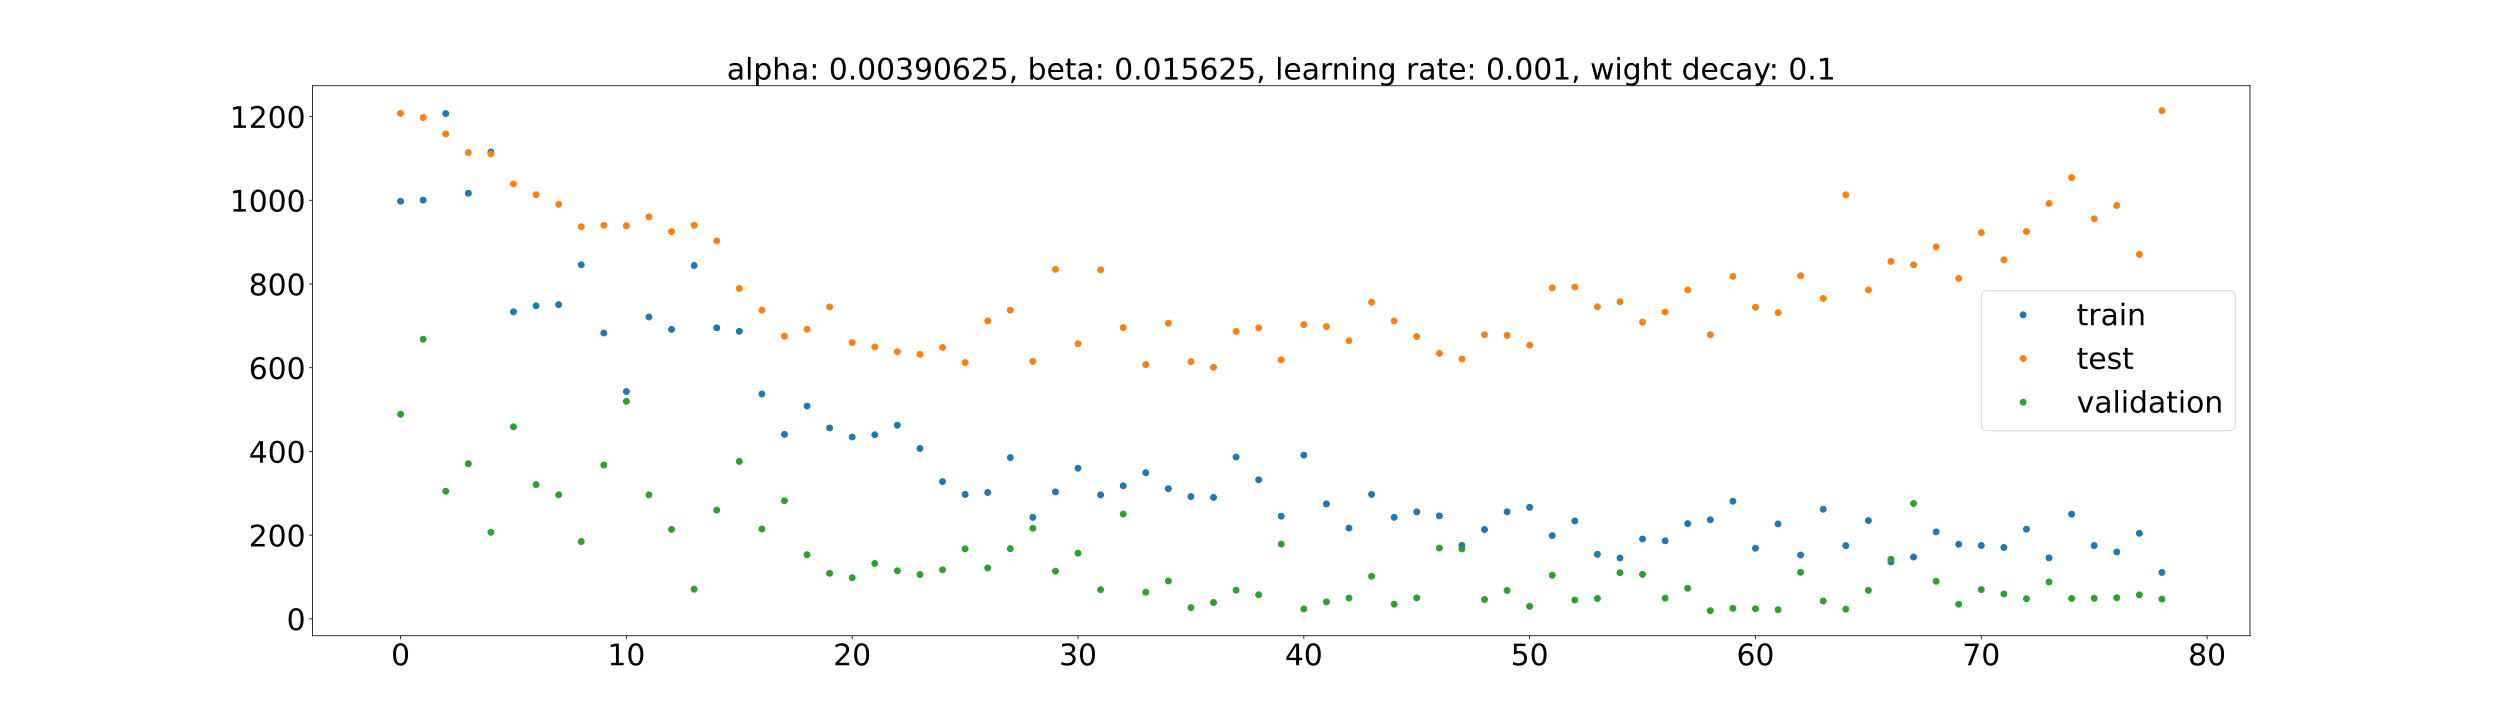 <?xml version="1.0" encoding="utf-8" standalone="no"?>
<!DOCTYPE svg PUBLIC "-//W3C//DTD SVG 1.1//EN"
  "http://www.w3.org/Graphics/SVG/1.1/DTD/svg11.dtd">
<!-- Created with matplotlib (https://matplotlib.org/) -->
<svg height="720pt" version="1.1" viewBox="0 0 2520 720" width="2520pt" xmlns="http://www.w3.org/2000/svg" xmlns:xlink="http://www.w3.org/1999/xlink">
 <defs>
  <style type="text/css">*{stroke-linecap:butt;stroke-linejoin:round;}</style>
 </defs>
 <g id="figure_1">
  <g id="patch_1">
   <path d="M 0 720 
L 2520 720 
L 2520 0 
L 0 0 
z
" style="fill:#ffffff;"/>
  </g>
  <g id="axes_1">
   <g id="patch_2">
    <path d="M 315 640.8 
L 2268 640.8 
L 2268 86.4 
L 315 86.4 
z
" style="fill:#ffffff;"/>
   </g>
   <g id="matplotlib.axis_1">
    <g id="xtick_1">
     <g id="line2d_1">
      <defs>
       <path d="M 0 0 
L 0 3.5 
" id="m918bf2794a" style="stroke:#000000;stroke-width:0.8;"/>
      </defs>
      <g>
       <use style="stroke:#000000;stroke-width:0.8;" x="403.773" xlink:href="#m918bf2794a" y="640.8"/>
      </g>
     </g>
     <g id="text_1">
      <!-- 0 -->
      <g transform="translate(394.229 670.595)scale(0.3 -0.3)">
       <defs>
        <path d="M 31.781 66.406 
Q 24.172 66.406 20.328 58.906 
Q 16.5 51.422 16.5 36.375 
Q 16.5 21.391 20.328 13.891 
Q 24.172 6.391 31.781 6.391 
Q 39.453 6.391 43.281 13.891 
Q 47.125 21.391 47.125 36.375 
Q 47.125 51.422 43.281 58.906 
Q 39.453 66.406 31.781 66.406 
z
M 31.781 74.219 
Q 44.047 74.219 50.516 64.516 
Q 56.984 54.828 56.984 36.375 
Q 56.984 17.969 50.516 8.266 
Q 44.047 -1.422 31.781 -1.422 
Q 19.531 -1.422 13.062 8.266 
Q 6.594 17.969 6.594 36.375 
Q 6.594 54.828 13.062 64.516 
Q 19.531 74.219 31.781 74.219 
z
" id="DejaVuSans-48"/>
       </defs>
       <use xlink:href="#DejaVuSans-48"/>
      </g>
     </g>
    </g>
    <g id="xtick_2">
     <g id="line2d_2">
      <g>
       <use style="stroke:#000000;stroke-width:0.8;" x="631.395" xlink:href="#m918bf2794a" y="640.8"/>
      </g>
     </g>
     <g id="text_2">
      <!-- 10 -->
      <g transform="translate(612.308 670.595)scale(0.3 -0.3)">
       <defs>
        <path d="M 12.406 8.297 
L 28.516 8.297 
L 28.516 63.922 
L 10.984 60.406 
L 10.984 69.391 
L 28.422 72.906 
L 38.281 72.906 
L 38.281 8.297 
L 54.391 8.297 
L 54.391 0 
L 12.406 0 
z
" id="DejaVuSans-49"/>
       </defs>
       <use xlink:href="#DejaVuSans-49"/>
       <use x="63.623" xlink:href="#DejaVuSans-48"/>
      </g>
     </g>
    </g>
    <g id="xtick_3">
     <g id="line2d_3">
      <g>
       <use style="stroke:#000000;stroke-width:0.8;" x="859.017" xlink:href="#m918bf2794a" y="640.8"/>
      </g>
     </g>
     <g id="text_3">
      <!-- 20 -->
      <g transform="translate(839.93 670.595)scale(0.3 -0.3)">
       <defs>
        <path d="M 19.188 8.297 
L 53.609 8.297 
L 53.609 0 
L 7.328 0 
L 7.328 8.297 
Q 12.938 14.109 22.625 23.891 
Q 32.328 33.688 34.812 36.531 
Q 39.547 41.844 41.422 45.531 
Q 43.312 49.219 43.312 52.781 
Q 43.312 58.594 39.234 62.25 
Q 35.156 65.922 28.609 65.922 
Q 23.969 65.922 18.812 64.312 
Q 13.672 62.703 7.812 59.422 
L 7.812 69.391 
Q 13.766 71.781 18.938 73 
Q 24.125 74.219 28.422 74.219 
Q 39.75 74.219 46.484 68.547 
Q 53.219 62.891 53.219 53.422 
Q 53.219 48.922 51.531 44.891 
Q 49.859 40.875 45.406 35.406 
Q 44.188 33.984 37.641 27.219 
Q 31.109 20.453 19.188 8.297 
z
" id="DejaVuSans-50"/>
       </defs>
       <use xlink:href="#DejaVuSans-50"/>
       <use x="63.623" xlink:href="#DejaVuSans-48"/>
      </g>
     </g>
    </g>
    <g id="xtick_4">
     <g id="line2d_4">
      <g>
       <use style="stroke:#000000;stroke-width:0.8;" x="1086.64" xlink:href="#m918bf2794a" y="640.8"/>
      </g>
     </g>
     <g id="text_4">
      <!-- 30 -->
      <g transform="translate(1067.552 670.595)scale(0.3 -0.3)">
       <defs>
        <path d="M 40.578 39.312 
Q 47.656 37.797 51.625 33 
Q 55.609 28.219 55.609 21.188 
Q 55.609 10.406 48.188 4.484 
Q 40.766 -1.422 27.094 -1.422 
Q 22.516 -1.422 17.656 -0.516 
Q 12.797 0.391 7.625 2.203 
L 7.625 11.719 
Q 11.719 9.328 16.594 8.109 
Q 21.484 6.891 26.812 6.891 
Q 36.078 6.891 40.938 10.547 
Q 45.797 14.203 45.797 21.188 
Q 45.797 27.641 41.281 31.266 
Q 36.766 34.906 28.719 34.906 
L 20.219 34.906 
L 20.219 43.016 
L 29.109 43.016 
Q 36.375 43.016 40.234 45.922 
Q 44.094 48.828 44.094 54.297 
Q 44.094 59.906 40.109 62.906 
Q 36.141 65.922 28.719 65.922 
Q 24.656 65.922 20.016 65.031 
Q 15.375 64.156 9.812 62.312 
L 9.812 71.094 
Q 15.438 72.656 20.344 73.438 
Q 25.25 74.219 29.594 74.219 
Q 40.828 74.219 47.359 69.109 
Q 53.906 64.016 53.906 55.328 
Q 53.906 49.266 50.438 45.094 
Q 46.969 40.922 40.578 39.312 
z
" id="DejaVuSans-51"/>
       </defs>
       <use xlink:href="#DejaVuSans-51"/>
       <use x="63.623" xlink:href="#DejaVuSans-48"/>
      </g>
     </g>
    </g>
    <g id="xtick_5">
     <g id="line2d_5">
      <g>
       <use style="stroke:#000000;stroke-width:0.8;" x="1314.262" xlink:href="#m918bf2794a" y="640.8"/>
      </g>
     </g>
     <g id="text_5">
      <!-- 40 -->
      <g transform="translate(1295.175 670.595)scale(0.3 -0.3)">
       <defs>
        <path d="M 37.797 64.312 
L 12.891 25.391 
L 37.797 25.391 
z
M 35.203 72.906 
L 47.609 72.906 
L 47.609 25.391 
L 58.016 25.391 
L 58.016 17.188 
L 47.609 17.188 
L 47.609 0 
L 37.797 0 
L 37.797 17.188 
L 4.891 17.188 
L 4.891 26.703 
z
" id="DejaVuSans-52"/>
       </defs>
       <use xlink:href="#DejaVuSans-52"/>
       <use x="63.623" xlink:href="#DejaVuSans-48"/>
      </g>
     </g>
    </g>
    <g id="xtick_6">
     <g id="line2d_6">
      <g>
       <use style="stroke:#000000;stroke-width:0.8;" x="1541.885" xlink:href="#m918bf2794a" y="640.8"/>
      </g>
     </g>
     <g id="text_6">
      <!-- 50 -->
      <g transform="translate(1522.797 670.595)scale(0.3 -0.3)">
       <defs>
        <path d="M 10.797 72.906 
L 49.516 72.906 
L 49.516 64.594 
L 19.828 64.594 
L 19.828 46.734 
Q 21.969 47.469 24.109 47.828 
Q 26.266 48.188 28.422 48.188 
Q 40.625 48.188 47.75 41.5 
Q 54.891 34.812 54.891 23.391 
Q 54.891 11.625 47.562 5.094 
Q 40.234 -1.422 26.906 -1.422 
Q 22.312 -1.422 17.547 -0.641 
Q 12.797 0.141 7.719 1.703 
L 7.719 11.625 
Q 12.109 9.234 16.797 8.062 
Q 21.484 6.891 26.703 6.891 
Q 35.156 6.891 40.078 11.328 
Q 45.016 15.766 45.016 23.391 
Q 45.016 31 40.078 35.438 
Q 35.156 39.891 26.703 39.891 
Q 22.75 39.891 18.812 39.016 
Q 14.891 38.141 10.797 36.281 
z
" id="DejaVuSans-53"/>
       </defs>
       <use xlink:href="#DejaVuSans-53"/>
       <use x="63.623" xlink:href="#DejaVuSans-48"/>
      </g>
     </g>
    </g>
    <g id="xtick_7">
     <g id="line2d_7">
      <g>
       <use style="stroke:#000000;stroke-width:0.8;" x="1769.507" xlink:href="#m918bf2794a" y="640.8"/>
      </g>
     </g>
     <g id="text_7">
      <!-- 60 -->
      <g transform="translate(1750.419 670.595)scale(0.3 -0.3)">
       <defs>
        <path d="M 33.016 40.375 
Q 26.375 40.375 22.484 35.828 
Q 18.609 31.297 18.609 23.391 
Q 18.609 15.531 22.484 10.953 
Q 26.375 6.391 33.016 6.391 
Q 39.656 6.391 43.531 10.953 
Q 47.406 15.531 47.406 23.391 
Q 47.406 31.297 43.531 35.828 
Q 39.656 40.375 33.016 40.375 
z
M 52.594 71.297 
L 52.594 62.312 
Q 48.875 64.062 45.094 64.984 
Q 41.312 65.922 37.594 65.922 
Q 27.828 65.922 22.672 59.328 
Q 17.531 52.734 16.797 39.406 
Q 19.672 43.656 24.016 45.922 
Q 28.375 48.188 33.594 48.188 
Q 44.578 48.188 50.953 41.516 
Q 57.328 34.859 57.328 23.391 
Q 57.328 12.156 50.688 5.359 
Q 44.047 -1.422 33.016 -1.422 
Q 20.359 -1.422 13.672 8.266 
Q 6.984 17.969 6.984 36.375 
Q 6.984 53.656 15.188 63.938 
Q 23.391 74.219 37.203 74.219 
Q 40.922 74.219 44.703 73.484 
Q 48.484 72.75 52.594 71.297 
z
" id="DejaVuSans-54"/>
       </defs>
       <use xlink:href="#DejaVuSans-54"/>
       <use x="63.623" xlink:href="#DejaVuSans-48"/>
      </g>
     </g>
    </g>
    <g id="xtick_8">
     <g id="line2d_8">
      <g>
       <use style="stroke:#000000;stroke-width:0.8;" x="1997.129" xlink:href="#m918bf2794a" y="640.8"/>
      </g>
     </g>
     <g id="text_8">
      <!-- 70 -->
      <g transform="translate(1978.042 670.595)scale(0.3 -0.3)">
       <defs>
        <path d="M 8.203 72.906 
L 55.078 72.906 
L 55.078 68.703 
L 28.609 0 
L 18.312 0 
L 43.219 64.594 
L 8.203 64.594 
z
" id="DejaVuSans-55"/>
       </defs>
       <use xlink:href="#DejaVuSans-55"/>
       <use x="63.623" xlink:href="#DejaVuSans-48"/>
      </g>
     </g>
    </g>
    <g id="xtick_9">
     <g id="line2d_9">
      <g>
       <use style="stroke:#000000;stroke-width:0.8;" x="2224.752" xlink:href="#m918bf2794a" y="640.8"/>
      </g>
     </g>
     <g id="text_9">
      <!-- 80 -->
      <g transform="translate(2205.664 670.595)scale(0.3 -0.3)">
       <defs>
        <path d="M 31.781 34.625 
Q 24.75 34.625 20.719 30.859 
Q 16.703 27.094 16.703 20.516 
Q 16.703 13.922 20.719 10.156 
Q 24.75 6.391 31.781 6.391 
Q 38.812 6.391 42.859 10.172 
Q 46.922 13.969 46.922 20.516 
Q 46.922 27.094 42.891 30.859 
Q 38.875 34.625 31.781 34.625 
z
M 21.922 38.812 
Q 15.578 40.375 12.031 44.719 
Q 8.5 49.078 8.5 55.328 
Q 8.5 64.062 14.719 69.141 
Q 20.953 74.219 31.781 74.219 
Q 42.672 74.219 48.875 69.141 
Q 55.078 64.062 55.078 55.328 
Q 55.078 49.078 51.531 44.719 
Q 48 40.375 41.703 38.812 
Q 48.828 37.156 52.797 32.312 
Q 56.781 27.484 56.781 20.516 
Q 56.781 9.906 50.312 4.234 
Q 43.844 -1.422 31.781 -1.422 
Q 19.734 -1.422 13.25 4.234 
Q 6.781 9.906 6.781 20.516 
Q 6.781 27.484 10.781 32.312 
Q 14.797 37.156 21.922 38.812 
z
M 18.312 54.391 
Q 18.312 48.734 21.844 45.562 
Q 25.391 42.391 31.781 42.391 
Q 38.141 42.391 41.719 45.562 
Q 45.312 48.734 45.312 54.391 
Q 45.312 60.062 41.719 63.234 
Q 38.141 66.406 31.781 66.406 
Q 25.391 66.406 21.844 63.234 
Q 18.312 60.062 18.312 54.391 
z
" id="DejaVuSans-56"/>
       </defs>
       <use xlink:href="#DejaVuSans-56"/>
       <use x="63.623" xlink:href="#DejaVuSans-48"/>
      </g>
     </g>
    </g>
   </g>
   <g id="matplotlib.axis_2">
    <g id="ytick_1">
     <g id="line2d_10">
      <defs>
       <path d="M 0 0 
L -3.5 0 
" id="mf447848f1f" style="stroke:#000000;stroke-width:0.8;"/>
      </defs>
      <g>
       <use style="stroke:#000000;stroke-width:0.8;" x="315" xlink:href="#mf447848f1f" y="623.79"/>
      </g>
     </g>
     <g id="text_10">
      <!-- 0 -->
      <g transform="translate(288.913 635.187)scale(0.3 -0.3)">
       <use xlink:href="#DejaVuSans-48"/>
      </g>
     </g>
    </g>
    <g id="ytick_2">
     <g id="line2d_11">
      <g>
       <use style="stroke:#000000;stroke-width:0.8;" x="315" xlink:href="#mf447848f1f" y="539.408"/>
      </g>
     </g>
     <g id="text_11">
      <!-- 200 -->
      <g transform="translate(250.738 550.805)scale(0.3 -0.3)">
       <use xlink:href="#DejaVuSans-50"/>
       <use x="63.623" xlink:href="#DejaVuSans-48"/>
       <use x="127.246" xlink:href="#DejaVuSans-48"/>
      </g>
     </g>
    </g>
    <g id="ytick_3">
     <g id="line2d_12">
      <g>
       <use style="stroke:#000000;stroke-width:0.8;" x="315" xlink:href="#mf447848f1f" y="455.025"/>
      </g>
     </g>
     <g id="text_12">
      <!-- 400 -->
      <g transform="translate(250.738 466.423)scale(0.3 -0.3)">
       <use xlink:href="#DejaVuSans-52"/>
       <use x="63.623" xlink:href="#DejaVuSans-48"/>
       <use x="127.246" xlink:href="#DejaVuSans-48"/>
      </g>
     </g>
    </g>
    <g id="ytick_4">
     <g id="line2d_13">
      <g>
       <use style="stroke:#000000;stroke-width:0.8;" x="315" xlink:href="#mf447848f1f" y="370.643"/>
      </g>
     </g>
     <g id="text_13">
      <!-- 600 -->
      <g transform="translate(250.738 382.041)scale(0.3 -0.3)">
       <use xlink:href="#DejaVuSans-54"/>
       <use x="63.623" xlink:href="#DejaVuSans-48"/>
       <use x="127.246" xlink:href="#DejaVuSans-48"/>
      </g>
     </g>
    </g>
    <g id="ytick_5">
     <g id="line2d_14">
      <g>
       <use style="stroke:#000000;stroke-width:0.8;" x="315" xlink:href="#mf447848f1f" y="286.261"/>
      </g>
     </g>
     <g id="text_14">
      <!-- 800 -->
      <g transform="translate(250.738 297.659)scale(0.3 -0.3)">
       <use xlink:href="#DejaVuSans-56"/>
       <use x="63.623" xlink:href="#DejaVuSans-48"/>
       <use x="127.246" xlink:href="#DejaVuSans-48"/>
      </g>
     </g>
    </g>
    <g id="ytick_6">
     <g id="line2d_15">
      <g>
       <use style="stroke:#000000;stroke-width:0.8;" x="315" xlink:href="#mf447848f1f" y="201.879"/>
      </g>
     </g>
     <g id="text_15">
      <!-- 1000 -->
      <g transform="translate(231.65 213.276)scale(0.3 -0.3)">
       <use xlink:href="#DejaVuSans-49"/>
       <use x="63.623" xlink:href="#DejaVuSans-48"/>
       <use x="127.246" xlink:href="#DejaVuSans-48"/>
       <use x="190.869" xlink:href="#DejaVuSans-48"/>
      </g>
     </g>
    </g>
    <g id="ytick_7">
     <g id="line2d_16">
      <g>
       <use style="stroke:#000000;stroke-width:0.8;" x="315" xlink:href="#mf447848f1f" y="117.497"/>
      </g>
     </g>
     <g id="text_16">
      <!-- 1200 -->
      <g transform="translate(231.65 128.894)scale(0.3 -0.3)">
       <use xlink:href="#DejaVuSans-49"/>
       <use x="63.623" xlink:href="#DejaVuSans-50"/>
       <use x="127.246" xlink:href="#DejaVuSans-48"/>
       <use x="190.869" xlink:href="#DejaVuSans-48"/>
      </g>
     </g>
    </g>
   </g>
   <g id="line2d_17">
    <defs>
     <path d="M 0 3 
C 0.796 3 1.559 2.684 2.121 2.121 
C 2.684 1.559 3 0.796 3 0 
C 3 -0.796 2.684 -1.559 2.121 -2.121 
C 1.559 -2.684 0.796 -3 0 -3 
C -0.796 -3 -1.559 -2.684 -2.121 -2.121 
C -2.684 -1.559 -3 -0.796 -3 0 
C -3 0.796 -2.684 1.559 -2.121 2.121 
C -1.559 2.684 -0.796 3 0 3 
z
" id="md8487ec5fe" style="stroke:#1f77b4;"/>
    </defs>
    <g clip-path="url(#p28d8af0c0f)">
     <use style="fill:#1f77b4;stroke:#1f77b4;" x="403.773" xlink:href="#md8487ec5fe" y="202.854"/>
     <use style="fill:#1f77b4;stroke:#1f77b4;" x="426.535" xlink:href="#md8487ec5fe" y="201.728"/>
     <use style="fill:#1f77b4;stroke:#1f77b4;" x="449.297" xlink:href="#md8487ec5fe" y="114.449"/>
     <use style="fill:#1f77b4;stroke:#1f77b4;" x="472.059" xlink:href="#md8487ec5fe" y="194.807"/>
     <use style="fill:#1f77b4;stroke:#1f77b4;" x="494.822" xlink:href="#md8487ec5fe" y="153.163"/>
     <use style="fill:#1f77b4;stroke:#1f77b4;" x="517.584" xlink:href="#md8487ec5fe" y="314.327"/>
     <use style="fill:#1f77b4;stroke:#1f77b4;" x="540.346" xlink:href="#md8487ec5fe" y="308.3"/>
     <use style="fill:#1f77b4;stroke:#1f77b4;" x="563.108" xlink:href="#md8487ec5fe" y="307.12"/>
     <use style="fill:#1f77b4;stroke:#1f77b4;" x="585.871" xlink:href="#md8487ec5fe" y="266.874"/>
     <use style="fill:#1f77b4;stroke:#1f77b4;" x="608.633" xlink:href="#md8487ec5fe" y="335.668"/>
     <use style="fill:#1f77b4;stroke:#1f77b4;" x="631.395" xlink:href="#md8487ec5fe" y="394.66"/>
     <use style="fill:#1f77b4;stroke:#1f77b4;" x="654.157" xlink:href="#md8487ec5fe" y="319.53"/>
     <use style="fill:#1f77b4;stroke:#1f77b4;" x="676.92" xlink:href="#md8487ec5fe" y="332.009"/>
     <use style="fill:#1f77b4;stroke:#1f77b4;" x="699.682" xlink:href="#md8487ec5fe" y="267.594"/>
     <use style="fill:#1f77b4;stroke:#1f77b4;" x="722.444" xlink:href="#md8487ec5fe" y="330.462"/>
     <use style="fill:#1f77b4;stroke:#1f77b4;" x="745.206" xlink:href="#md8487ec5fe" y="333.951"/>
     <use style="fill:#1f77b4;stroke:#1f77b4;" x="767.969" xlink:href="#md8487ec5fe" y="397.122"/>
     <use style="fill:#1f77b4;stroke:#1f77b4;" x="790.731" xlink:href="#md8487ec5fe" y="437.857"/>
     <use style="fill:#1f77b4;stroke:#1f77b4;" x="813.493" xlink:href="#md8487ec5fe" y="409.338"/>
     <use style="fill:#1f77b4;stroke:#1f77b4;" x="836.255" xlink:href="#md8487ec5fe" y="431.35"/>
     <use style="fill:#1f77b4;stroke:#1f77b4;" x="859.017" xlink:href="#md8487ec5fe" y="440.486"/>
     <use style="fill:#1f77b4;stroke:#1f77b4;" x="881.78" xlink:href="#md8487ec5fe" y="438.254"/>
     <use style="fill:#1f77b4;stroke:#1f77b4;" x="904.542" xlink:href="#md8487ec5fe" y="428.659"/>
     <use style="fill:#1f77b4;stroke:#1f77b4;" x="927.304" xlink:href="#md8487ec5fe" y="452.107"/>
     <use style="fill:#1f77b4;stroke:#1f77b4;" x="950.066" xlink:href="#md8487ec5fe" y="485.45"/>
     <use style="fill:#1f77b4;stroke:#1f77b4;" x="972.829" xlink:href="#md8487ec5fe" y="498.42"/>
     <use style="fill:#1f77b4;stroke:#1f77b4;" x="995.591" xlink:href="#md8487ec5fe" y="496.447"/>
     <use style="fill:#1f77b4;stroke:#1f77b4;" x="1018.353" xlink:href="#md8487ec5fe" y="461.265"/>
     <use style="fill:#1f77b4;stroke:#1f77b4;" x="1041.115" xlink:href="#md8487ec5fe" y="521.448"/>
     <use style="fill:#1f77b4;stroke:#1f77b4;" x="1063.878" xlink:href="#md8487ec5fe" y="495.81"/>
     <use style="fill:#1f77b4;stroke:#1f77b4;" x="1086.64" xlink:href="#md8487ec5fe" y="472.015"/>
     <use style="fill:#1f77b4;stroke:#1f77b4;" x="1109.402" xlink:href="#md8487ec5fe" y="498.801"/>
     <use style="fill:#1f77b4;stroke:#1f77b4;" x="1132.164" xlink:href="#md8487ec5fe" y="489.696"/>
     <use style="fill:#1f77b4;stroke:#1f77b4;" x="1154.927" xlink:href="#md8487ec5fe" y="476.516"/>
     <use style="fill:#1f77b4;stroke:#1f77b4;" x="1177.689" xlink:href="#md8487ec5fe" y="492.589"/>
     <use style="fill:#1f77b4;stroke:#1f77b4;" x="1200.451" xlink:href="#md8487ec5fe" y="500.584"/>
     <use style="fill:#1f77b4;stroke:#1f77b4;" x="1223.213" xlink:href="#md8487ec5fe" y="501.363"/>
     <use style="fill:#1f77b4;stroke:#1f77b4;" x="1245.976" xlink:href="#md8487ec5fe" y="460.71"/>
     <use style="fill:#1f77b4;stroke:#1f77b4;" x="1268.738" xlink:href="#md8487ec5fe" y="483.611"/>
     <use style="fill:#1f77b4;stroke:#1f77b4;" x="1291.5" xlink:href="#md8487ec5fe" y="520.318"/>
     <use style="fill:#1f77b4;stroke:#1f77b4;" x="1314.262" xlink:href="#md8487ec5fe" y="458.786"/>
     <use style="fill:#1f77b4;stroke:#1f77b4;" x="1337.024" xlink:href="#md8487ec5fe" y="507.942"/>
     <use style="fill:#1f77b4;stroke:#1f77b4;" x="1359.787" xlink:href="#md8487ec5fe" y="532.319"/>
     <use style="fill:#1f77b4;stroke:#1f77b4;" x="1382.549" xlink:href="#md8487ec5fe" y="498.348"/>
     <use style="fill:#1f77b4;stroke:#1f77b4;" x="1405.311" xlink:href="#md8487ec5fe" y="521.457"/>
     <use style="fill:#1f77b4;stroke:#1f77b4;" x="1428.073" xlink:href="#md8487ec5fe" y="515.965"/>
     <use style="fill:#1f77b4;stroke:#1f77b4;" x="1450.836" xlink:href="#md8487ec5fe" y="519.975"/>
     <use style="fill:#1f77b4;stroke:#1f77b4;" x="1473.598" xlink:href="#md8487ec5fe" y="549.782"/>
     <use style="fill:#1f77b4;stroke:#1f77b4;" x="1496.36" xlink:href="#md8487ec5fe" y="533.748"/>
     <use style="fill:#1f77b4;stroke:#1f77b4;" x="1519.122" xlink:href="#md8487ec5fe" y="515.859"/>
     <use style="fill:#1f77b4;stroke:#1f77b4;" x="1541.885" xlink:href="#md8487ec5fe" y="511.398"/>
     <use style="fill:#1f77b4;stroke:#1f77b4;" x="1564.647" xlink:href="#md8487ec5fe" y="539.879"/>
     <use style="fill:#1f77b4;stroke:#1f77b4;" x="1587.409" xlink:href="#md8487ec5fe" y="525.125"/>
     <use style="fill:#1f77b4;stroke:#1f77b4;" x="1610.171" xlink:href="#md8487ec5fe" y="558.725"/>
     <use style="fill:#1f77b4;stroke:#1f77b4;" x="1632.934" xlink:href="#md8487ec5fe" y="562.423"/>
     <use style="fill:#1f77b4;stroke:#1f77b4;" x="1655.696" xlink:href="#md8487ec5fe" y="543.323"/>
     <use style="fill:#1f77b4;stroke:#1f77b4;" x="1678.458" xlink:href="#md8487ec5fe" y="545.14"/>
     <use style="fill:#1f77b4;stroke:#1f77b4;" x="1701.22" xlink:href="#md8487ec5fe" y="527.792"/>
     <use style="fill:#1f77b4;stroke:#1f77b4;" x="1723.983" xlink:href="#md8487ec5fe" y="523.972"/>
     <use style="fill:#1f77b4;stroke:#1f77b4;" x="1746.745" xlink:href="#md8487ec5fe" y="505.256"/>
     <use style="fill:#1f77b4;stroke:#1f77b4;" x="1769.507" xlink:href="#md8487ec5fe" y="552.623"/>
     <use style="fill:#1f77b4;stroke:#1f77b4;" x="1792.269" xlink:href="#md8487ec5fe" y="528.067"/>
     <use style="fill:#1f77b4;stroke:#1f77b4;" x="1815.031" xlink:href="#md8487ec5fe" y="559.44"/>
     <use style="fill:#1f77b4;stroke:#1f77b4;" x="1837.794" xlink:href="#md8487ec5fe" y="513.316"/>
     <use style="fill:#1f77b4;stroke:#1f77b4;" x="1860.556" xlink:href="#md8487ec5fe" y="549.989"/>
     <use style="fill:#1f77b4;stroke:#1f77b4;" x="1883.318" xlink:href="#md8487ec5fe" y="524.764"/>
     <use style="fill:#1f77b4;stroke:#1f77b4;" x="1906.08" xlink:href="#md8487ec5fe" y="566.398"/>
     <use style="fill:#1f77b4;stroke:#1f77b4;" x="1928.843" xlink:href="#md8487ec5fe" y="561.504"/>
     <use style="fill:#1f77b4;stroke:#1f77b4;" x="1951.605" xlink:href="#md8487ec5fe" y="536.132"/>
     <use style="fill:#1f77b4;stroke:#1f77b4;" x="1974.367" xlink:href="#md8487ec5fe" y="548.615"/>
     <use style="fill:#1f77b4;stroke:#1f77b4;" x="1997.129" xlink:href="#md8487ec5fe" y="549.846"/>
     <use style="fill:#1f77b4;stroke:#1f77b4;" x="2019.892" xlink:href="#md8487ec5fe" y="551.886"/>
     <use style="fill:#1f77b4;stroke:#1f77b4;" x="2042.654" xlink:href="#md8487ec5fe" y="533.402"/>
     <use style="fill:#1f77b4;stroke:#1f77b4;" x="2065.416" xlink:href="#md8487ec5fe" y="562.326"/>
     <use style="fill:#1f77b4;stroke:#1f77b4;" x="2088.178" xlink:href="#md8487ec5fe" y="518.263"/>
     <use style="fill:#1f77b4;stroke:#1f77b4;" x="2110.941" xlink:href="#md8487ec5fe" y="549.9"/>
     <use style="fill:#1f77b4;stroke:#1f77b4;" x="2133.703" xlink:href="#md8487ec5fe" y="556.365"/>
     <use style="fill:#1f77b4;stroke:#1f77b4;" x="2156.465" xlink:href="#md8487ec5fe" y="537.593"/>
     <use style="fill:#1f77b4;stroke:#1f77b4;" x="2179.227" xlink:href="#md8487ec5fe" y="577.018"/>
    </g>
   </g>
   <g id="line2d_18">
    <defs>
     <path d="M 0 3 
C 0.796 3 1.559 2.684 2.121 2.121 
C 2.684 1.559 3 0.796 3 0 
C 3 -0.796 2.684 -1.559 2.121 -2.121 
C 1.559 -2.684 0.796 -3 0 -3 
C -0.796 -3 -1.559 -2.684 -2.121 -2.121 
C -2.684 -1.559 -3 -0.796 -3 0 
C -3 0.796 -2.684 1.559 -2.121 2.121 
C -1.559 2.684 -0.796 3 0 3 
z
" id="m53dae423a6" style="stroke:#ff7f0e;"/>
    </defs>
    <g clip-path="url(#p28d8af0c0f)">
     <use style="fill:#ff7f0e;stroke:#ff7f0e;" x="403.773" xlink:href="#m53dae423a6" y="114.275"/>
     <use style="fill:#ff7f0e;stroke:#ff7f0e;" x="426.535" xlink:href="#m53dae423a6" y="118.481"/>
     <use style="fill:#ff7f0e;stroke:#ff7f0e;" x="449.297" xlink:href="#m53dae423a6" y="134.947"/>
     <use style="fill:#ff7f0e;stroke:#ff7f0e;" x="472.059" xlink:href="#m53dae423a6" y="153.894"/>
     <use style="fill:#ff7f0e;stroke:#ff7f0e;" x="494.822" xlink:href="#m53dae423a6" y="155.194"/>
     <use style="fill:#ff7f0e;stroke:#ff7f0e;" x="517.584" xlink:href="#m53dae423a6" y="185.377"/>
     <use style="fill:#ff7f0e;stroke:#ff7f0e;" x="540.346" xlink:href="#m53dae423a6" y="196.28"/>
     <use style="fill:#ff7f0e;stroke:#ff7f0e;" x="563.108" xlink:href="#m53dae423a6" y="205.901"/>
     <use style="fill:#ff7f0e;stroke:#ff7f0e;" x="585.871" xlink:href="#m53dae423a6" y="228.567"/>
     <use style="fill:#ff7f0e;stroke:#ff7f0e;" x="608.633" xlink:href="#m53dae423a6" y="227.03"/>
     <use style="fill:#ff7f0e;stroke:#ff7f0e;" x="631.395" xlink:href="#m53dae423a6" y="227.614"/>
     <use style="fill:#ff7f0e;stroke:#ff7f0e;" x="654.157" xlink:href="#m53dae423a6" y="218.617"/>
     <use style="fill:#ff7f0e;stroke:#ff7f0e;" x="676.92" xlink:href="#m53dae423a6" y="233.482"/>
     <use style="fill:#ff7f0e;stroke:#ff7f0e;" x="699.682" xlink:href="#m53dae423a6" y="227.042"/>
     <use style="fill:#ff7f0e;stroke:#ff7f0e;" x="722.444" xlink:href="#m53dae423a6" y="242.856"/>
     <use style="fill:#ff7f0e;stroke:#ff7f0e;" x="745.206" xlink:href="#m53dae423a6" y="290.794"/>
     <use style="fill:#ff7f0e;stroke:#ff7f0e;" x="767.969" xlink:href="#m53dae423a6" y="312.625"/>
     <use style="fill:#ff7f0e;stroke:#ff7f0e;" x="790.731" xlink:href="#m53dae423a6" y="338.9"/>
     <use style="fill:#ff7f0e;stroke:#ff7f0e;" x="813.493" xlink:href="#m53dae423a6" y="331.874"/>
     <use style="fill:#ff7f0e;stroke:#ff7f0e;" x="836.255" xlink:href="#m53dae423a6" y="309.328"/>
     <use style="fill:#ff7f0e;stroke:#ff7f0e;" x="859.017" xlink:href="#m53dae423a6" y="345.311"/>
     <use style="fill:#ff7f0e;stroke:#ff7f0e;" x="881.78" xlink:href="#m53dae423a6" y="349.694"/>
     <use style="fill:#ff7f0e;stroke:#ff7f0e;" x="904.542" xlink:href="#m53dae423a6" y="354.593"/>
     <use style="fill:#ff7f0e;stroke:#ff7f0e;" x="927.304" xlink:href="#m53dae423a6" y="357.216"/>
     <use style="fill:#ff7f0e;stroke:#ff7f0e;" x="950.066" xlink:href="#m53dae423a6" y="350.25"/>
     <use style="fill:#ff7f0e;stroke:#ff7f0e;" x="972.829" xlink:href="#m53dae423a6" y="365.558"/>
     <use style="fill:#ff7f0e;stroke:#ff7f0e;" x="995.591" xlink:href="#m53dae423a6" y="323.468"/>
     <use style="fill:#ff7f0e;stroke:#ff7f0e;" x="1018.353" xlink:href="#m53dae423a6" y="312.648"/>
     <use style="fill:#ff7f0e;stroke:#ff7f0e;" x="1041.115" xlink:href="#m53dae423a6" y="364.274"/>
     <use style="fill:#ff7f0e;stroke:#ff7f0e;" x="1063.878" xlink:href="#m53dae423a6" y="271.48"/>
     <use style="fill:#ff7f0e;stroke:#ff7f0e;" x="1086.64" xlink:href="#m53dae423a6" y="346.445"/>
     <use style="fill:#ff7f0e;stroke:#ff7f0e;" x="1109.402" xlink:href="#m53dae423a6" y="271.975"/>
     <use style="fill:#ff7f0e;stroke:#ff7f0e;" x="1132.164" xlink:href="#m53dae423a6" y="330.201"/>
     <use style="fill:#ff7f0e;stroke:#ff7f0e;" x="1154.927" xlink:href="#m53dae423a6" y="367.491"/>
     <use style="fill:#ff7f0e;stroke:#ff7f0e;" x="1177.689" xlink:href="#m53dae423a6" y="325.764"/>
     <use style="fill:#ff7f0e;stroke:#ff7f0e;" x="1200.451" xlink:href="#m53dae423a6" y="364.504"/>
     <use style="fill:#ff7f0e;stroke:#ff7f0e;" x="1223.213" xlink:href="#m53dae423a6" y="370.278"/>
     <use style="fill:#ff7f0e;stroke:#ff7f0e;" x="1245.976" xlink:href="#m53dae423a6" y="334.092"/>
     <use style="fill:#ff7f0e;stroke:#ff7f0e;" x="1268.738" xlink:href="#m53dae423a6" y="330.522"/>
     <use style="fill:#ff7f0e;stroke:#ff7f0e;" x="1291.5" xlink:href="#m53dae423a6" y="362.729"/>
     <use style="fill:#ff7f0e;stroke:#ff7f0e;" x="1314.262" xlink:href="#m53dae423a6" y="327.243"/>
     <use style="fill:#ff7f0e;stroke:#ff7f0e;" x="1337.024" xlink:href="#m53dae423a6" y="329.169"/>
     <use style="fill:#ff7f0e;stroke:#ff7f0e;" x="1359.787" xlink:href="#m53dae423a6" y="343.415"/>
     <use style="fill:#ff7f0e;stroke:#ff7f0e;" x="1382.549" xlink:href="#m53dae423a6" y="304.572"/>
     <use style="fill:#ff7f0e;stroke:#ff7f0e;" x="1405.311" xlink:href="#m53dae423a6" y="323.486"/>
     <use style="fill:#ff7f0e;stroke:#ff7f0e;" x="1428.073" xlink:href="#m53dae423a6" y="339.26"/>
     <use style="fill:#ff7f0e;stroke:#ff7f0e;" x="1450.836" xlink:href="#m53dae423a6" y="356.165"/>
     <use style="fill:#ff7f0e;stroke:#ff7f0e;" x="1473.598" xlink:href="#m53dae423a6" y="361.895"/>
     <use style="fill:#ff7f0e;stroke:#ff7f0e;" x="1496.36" xlink:href="#m53dae423a6" y="337.36"/>
     <use style="fill:#ff7f0e;stroke:#ff7f0e;" x="1519.122" xlink:href="#m53dae423a6" y="338.102"/>
     <use style="fill:#ff7f0e;stroke:#ff7f0e;" x="1541.885" xlink:href="#m53dae423a6" y="347.94"/>
     <use style="fill:#ff7f0e;stroke:#ff7f0e;" x="1564.647" xlink:href="#m53dae423a6" y="290.13"/>
     <use style="fill:#ff7f0e;stroke:#ff7f0e;" x="1587.409" xlink:href="#m53dae423a6" y="289.352"/>
     <use style="fill:#ff7f0e;stroke:#ff7f0e;" x="1610.171" xlink:href="#m53dae423a6" y="309.233"/>
     <use style="fill:#ff7f0e;stroke:#ff7f0e;" x="1632.934" xlink:href="#m53dae423a6" y="304.09"/>
     <use style="fill:#ff7f0e;stroke:#ff7f0e;" x="1655.696" xlink:href="#m53dae423a6" y="324.72"/>
     <use style="fill:#ff7f0e;stroke:#ff7f0e;" x="1678.458" xlink:href="#m53dae423a6" y="314.53"/>
     <use style="fill:#ff7f0e;stroke:#ff7f0e;" x="1701.22" xlink:href="#m53dae423a6" y="292.277"/>
     <use style="fill:#ff7f0e;stroke:#ff7f0e;" x="1723.983" xlink:href="#m53dae423a6" y="337.428"/>
     <use style="fill:#ff7f0e;stroke:#ff7f0e;" x="1746.745" xlink:href="#m53dae423a6" y="278.537"/>
     <use style="fill:#ff7f0e;stroke:#ff7f0e;" x="1769.507" xlink:href="#m53dae423a6" y="309.704"/>
     <use style="fill:#ff7f0e;stroke:#ff7f0e;" x="1792.269" xlink:href="#m53dae423a6" y="315.095"/>
     <use style="fill:#ff7f0e;stroke:#ff7f0e;" x="1815.031" xlink:href="#m53dae423a6" y="277.967"/>
     <use style="fill:#ff7f0e;stroke:#ff7f0e;" x="1837.794" xlink:href="#m53dae423a6" y="300.818"/>
     <use style="fill:#ff7f0e;stroke:#ff7f0e;" x="1860.556" xlink:href="#m53dae423a6" y="196.374"/>
     <use style="fill:#ff7f0e;stroke:#ff7f0e;" x="1883.318" xlink:href="#m53dae423a6" y="292.254"/>
     <use style="fill:#ff7f0e;stroke:#ff7f0e;" x="1906.08" xlink:href="#m53dae423a6" y="263.52"/>
     <use style="fill:#ff7f0e;stroke:#ff7f0e;" x="1928.843" xlink:href="#m53dae423a6" y="266.95"/>
     <use style="fill:#ff7f0e;stroke:#ff7f0e;" x="1951.605" xlink:href="#m53dae423a6" y="248.859"/>
     <use style="fill:#ff7f0e;stroke:#ff7f0e;" x="1974.367" xlink:href="#m53dae423a6" y="280.647"/>
     <use style="fill:#ff7f0e;stroke:#ff7f0e;" x="1997.129" xlink:href="#m53dae423a6" y="234.518"/>
     <use style="fill:#ff7f0e;stroke:#ff7f0e;" x="2019.892" xlink:href="#m53dae423a6" y="261.976"/>
     <use style="fill:#ff7f0e;stroke:#ff7f0e;" x="2042.654" xlink:href="#m53dae423a6" y="233.356"/>
     <use style="fill:#ff7f0e;stroke:#ff7f0e;" x="2065.416" xlink:href="#m53dae423a6" y="205.056"/>
     <use style="fill:#ff7f0e;stroke:#ff7f0e;" x="2088.178" xlink:href="#m53dae423a6" y="179.042"/>
     <use style="fill:#ff7f0e;stroke:#ff7f0e;" x="2110.941" xlink:href="#m53dae423a6" y="220.562"/>
     <use style="fill:#ff7f0e;stroke:#ff7f0e;" x="2133.703" xlink:href="#m53dae423a6" y="207.083"/>
     <use style="fill:#ff7f0e;stroke:#ff7f0e;" x="2156.465" xlink:href="#m53dae423a6" y="256.437"/>
     <use style="fill:#ff7f0e;stroke:#ff7f0e;" x="2179.227" xlink:href="#m53dae423a6" y="111.6"/>
    </g>
   </g>
   <g id="line2d_19">
    <defs>
     <path d="M 0 3 
C 0.796 3 1.559 2.684 2.121 2.121 
C 2.684 1.559 3 0.796 3 0 
C 3 -0.796 2.684 -1.559 2.121 -2.121 
C 1.559 -2.684 0.796 -3 0 -3 
C -0.796 -3 -1.559 -2.684 -2.121 -2.121 
C -2.684 -1.559 -3 -0.796 -3 0 
C -3 0.796 -2.684 1.559 -2.121 2.121 
C -1.559 2.684 -0.796 3 0 3 
z
" id="m37d4c01c27" style="stroke:#2ca02c;"/>
    </defs>
    <g clip-path="url(#p28d8af0c0f)">
     <use style="fill:#2ca02c;stroke:#2ca02c;" x="403.773" xlink:href="#m37d4c01c27" y="417.605"/>
     <use style="fill:#2ca02c;stroke:#2ca02c;" x="426.535" xlink:href="#m37d4c01c27" y="341.959"/>
     <use style="fill:#2ca02c;stroke:#2ca02c;" x="449.297" xlink:href="#m37d4c01c27" y="495.153"/>
     <use style="fill:#2ca02c;stroke:#2ca02c;" x="472.059" xlink:href="#m37d4c01c27" y="467.491"/>
     <use style="fill:#2ca02c;stroke:#2ca02c;" x="494.822" xlink:href="#m37d4c01c27" y="536.557"/>
     <use style="fill:#2ca02c;stroke:#2ca02c;" x="517.584" xlink:href="#m37d4c01c27" y="430.203"/>
     <use style="fill:#2ca02c;stroke:#2ca02c;" x="540.346" xlink:href="#m37d4c01c27" y="488.482"/>
     <use style="fill:#2ca02c;stroke:#2ca02c;" x="563.108" xlink:href="#m37d4c01c27" y="498.788"/>
     <use style="fill:#2ca02c;stroke:#2ca02c;" x="585.871" xlink:href="#m37d4c01c27" y="545.86"/>
     <use style="fill:#2ca02c;stroke:#2ca02c;" x="608.633" xlink:href="#m37d4c01c27" y="468.753"/>
     <use style="fill:#2ca02c;stroke:#2ca02c;" x="631.395" xlink:href="#m37d4c01c27" y="404.542"/>
     <use style="fill:#2ca02c;stroke:#2ca02c;" x="654.157" xlink:href="#m37d4c01c27" y="498.832"/>
     <use style="fill:#2ca02c;stroke:#2ca02c;" x="676.92" xlink:href="#m37d4c01c27" y="533.612"/>
     <use style="fill:#2ca02c;stroke:#2ca02c;" x="699.682" xlink:href="#m37d4c01c27" y="593.91"/>
     <use style="fill:#2ca02c;stroke:#2ca02c;" x="722.444" xlink:href="#m37d4c01c27" y="514.191"/>
     <use style="fill:#2ca02c;stroke:#2ca02c;" x="745.206" xlink:href="#m37d4c01c27" y="465.08"/>
     <use style="fill:#2ca02c;stroke:#2ca02c;" x="767.969" xlink:href="#m37d4c01c27" y="533.274"/>
     <use style="fill:#2ca02c;stroke:#2ca02c;" x="790.731" xlink:href="#m37d4c01c27" y="504.739"/>
     <use style="fill:#2ca02c;stroke:#2ca02c;" x="813.493" xlink:href="#m37d4c01c27" y="559.15"/>
     <use style="fill:#2ca02c;stroke:#2ca02c;" x="836.255" xlink:href="#m37d4c01c27" y="577.857"/>
     <use style="fill:#2ca02c;stroke:#2ca02c;" x="859.017" xlink:href="#m37d4c01c27" y="582.328"/>
     <use style="fill:#2ca02c;stroke:#2ca02c;" x="881.78" xlink:href="#m37d4c01c27" y="567.937"/>
     <use style="fill:#2ca02c;stroke:#2ca02c;" x="904.542" xlink:href="#m37d4c01c27" y="575.407"/>
     <use style="fill:#2ca02c;stroke:#2ca02c;" x="927.304" xlink:href="#m37d4c01c27" y="579.136"/>
     <use style="fill:#2ca02c;stroke:#2ca02c;" x="950.066" xlink:href="#m37d4c01c27" y="574.388"/>
     <use style="fill:#2ca02c;stroke:#2ca02c;" x="972.829" xlink:href="#m37d4c01c27" y="553.282"/>
     <use style="fill:#2ca02c;stroke:#2ca02c;" x="995.591" xlink:href="#m37d4c01c27" y="572.484"/>
     <use style="fill:#2ca02c;stroke:#2ca02c;" x="1018.353" xlink:href="#m37d4c01c27" y="553.056"/>
     <use style="fill:#2ca02c;stroke:#2ca02c;" x="1041.115" xlink:href="#m37d4c01c27" y="532.51"/>
     <use style="fill:#2ca02c;stroke:#2ca02c;" x="1063.878" xlink:href="#m37d4c01c27" y="575.742"/>
     <use style="fill:#2ca02c;stroke:#2ca02c;" x="1086.64" xlink:href="#m37d4c01c27" y="557.609"/>
     <use style="fill:#2ca02c;stroke:#2ca02c;" x="1109.402" xlink:href="#m37d4c01c27" y="594.448"/>
     <use style="fill:#2ca02c;stroke:#2ca02c;" x="1132.164" xlink:href="#m37d4c01c27" y="518.171"/>
     <use style="fill:#2ca02c;stroke:#2ca02c;" x="1154.927" xlink:href="#m37d4c01c27" y="596.981"/>
     <use style="fill:#2ca02c;stroke:#2ca02c;" x="1177.689" xlink:href="#m37d4c01c27" y="585.654"/>
     <use style="fill:#2ca02c;stroke:#2ca02c;" x="1200.451" xlink:href="#m37d4c01c27" y="612.464"/>
     <use style="fill:#2ca02c;stroke:#2ca02c;" x="1223.213" xlink:href="#m37d4c01c27" y="607.344"/>
     <use style="fill:#2ca02c;stroke:#2ca02c;" x="1245.976" xlink:href="#m37d4c01c27" y="594.901"/>
     <use style="fill:#2ca02c;stroke:#2ca02c;" x="1268.738" xlink:href="#m37d4c01c27" y="599.47"/>
     <use style="fill:#2ca02c;stroke:#2ca02c;" x="1291.5" xlink:href="#m37d4c01c27" y="548.432"/>
     <use style="fill:#2ca02c;stroke:#2ca02c;" x="1314.262" xlink:href="#m37d4c01c27" y="613.823"/>
     <use style="fill:#2ca02c;stroke:#2ca02c;" x="1337.024" xlink:href="#m37d4c01c27" y="606.737"/>
     <use style="fill:#2ca02c;stroke:#2ca02c;" x="1359.787" xlink:href="#m37d4c01c27" y="602.842"/>
     <use style="fill:#2ca02c;stroke:#2ca02c;" x="1382.549" xlink:href="#m37d4c01c27" y="580.904"/>
     <use style="fill:#2ca02c;stroke:#2ca02c;" x="1405.311" xlink:href="#m37d4c01c27" y="609.046"/>
     <use style="fill:#2ca02c;stroke:#2ca02c;" x="1428.073" xlink:href="#m37d4c01c27" y="602.687"/>
     <use style="fill:#2ca02c;stroke:#2ca02c;" x="1450.836" xlink:href="#m37d4c01c27" y="552.446"/>
     <use style="fill:#2ca02c;stroke:#2ca02c;" x="1473.598" xlink:href="#m37d4c01c27" y="553.394"/>
     <use style="fill:#2ca02c;stroke:#2ca02c;" x="1496.36" xlink:href="#m37d4c01c27" y="604.299"/>
     <use style="fill:#2ca02c;stroke:#2ca02c;" x="1519.122" xlink:href="#m37d4c01c27" y="595.22"/>
     <use style="fill:#2ca02c;stroke:#2ca02c;" x="1541.885" xlink:href="#m37d4c01c27" y="611.128"/>
     <use style="fill:#2ca02c;stroke:#2ca02c;" x="1564.647" xlink:href="#m37d4c01c27" y="579.828"/>
     <use style="fill:#2ca02c;stroke:#2ca02c;" x="1587.409" xlink:href="#m37d4c01c27" y="604.828"/>
     <use style="fill:#2ca02c;stroke:#2ca02c;" x="1610.171" xlink:href="#m37d4c01c27" y="603.309"/>
     <use style="fill:#2ca02c;stroke:#2ca02c;" x="1632.934" xlink:href="#m37d4c01c27" y="577.259"/>
     <use style="fill:#2ca02c;stroke:#2ca02c;" x="1655.696" xlink:href="#m37d4c01c27" y="578.935"/>
     <use style="fill:#2ca02c;stroke:#2ca02c;" x="1678.458" xlink:href="#m37d4c01c27" y="602.915"/>
     <use style="fill:#2ca02c;stroke:#2ca02c;" x="1701.22" xlink:href="#m37d4c01c27" y="592.968"/>
     <use style="fill:#2ca02c;stroke:#2ca02c;" x="1723.983" xlink:href="#m37d4c01c27" y="615.6"/>
     <use style="fill:#2ca02c;stroke:#2ca02c;" x="1746.745" xlink:href="#m37d4c01c27" y="613.22"/>
     <use style="fill:#2ca02c;stroke:#2ca02c;" x="1769.507" xlink:href="#m37d4c01c27" y="613.645"/>
     <use style="fill:#2ca02c;stroke:#2ca02c;" x="1792.269" xlink:href="#m37d4c01c27" y="614.542"/>
     <use style="fill:#2ca02c;stroke:#2ca02c;" x="1815.031" xlink:href="#m37d4c01c27" y="576.866"/>
     <use style="fill:#2ca02c;stroke:#2ca02c;" x="1837.794" xlink:href="#m37d4c01c27" y="605.84"/>
     <use style="fill:#2ca02c;stroke:#2ca02c;" x="1860.556" xlink:href="#m37d4c01c27" y="614.048"/>
     <use style="fill:#2ca02c;stroke:#2ca02c;" x="1883.318" xlink:href="#m37d4c01c27" y="595.096"/>
     <use style="fill:#2ca02c;stroke:#2ca02c;" x="1906.08" xlink:href="#m37d4c01c27" y="563.701"/>
     <use style="fill:#2ca02c;stroke:#2ca02c;" x="1928.843" xlink:href="#m37d4c01c27" y="507.525"/>
     <use style="fill:#2ca02c;stroke:#2ca02c;" x="1951.605" xlink:href="#m37d4c01c27" y="585.938"/>
     <use style="fill:#2ca02c;stroke:#2ca02c;" x="1974.367" xlink:href="#m37d4c01c27" y="609.025"/>
     <use style="fill:#2ca02c;stroke:#2ca02c;" x="1997.129" xlink:href="#m37d4c01c27" y="594.342"/>
     <use style="fill:#2ca02c;stroke:#2ca02c;" x="2019.892" xlink:href="#m37d4c01c27" y="598.734"/>
     <use style="fill:#2ca02c;stroke:#2ca02c;" x="2042.654" xlink:href="#m37d4c01c27" y="603.556"/>
     <use style="fill:#2ca02c;stroke:#2ca02c;" x="2065.416" xlink:href="#m37d4c01c27" y="586.646"/>
     <use style="fill:#2ca02c;stroke:#2ca02c;" x="2088.178" xlink:href="#m37d4c01c27" y="603.21"/>
     <use style="fill:#2ca02c;stroke:#2ca02c;" x="2110.941" xlink:href="#m37d4c01c27" y="603.122"/>
     <use style="fill:#2ca02c;stroke:#2ca02c;" x="2133.703" xlink:href="#m37d4c01c27" y="602.572"/>
     <use style="fill:#2ca02c;stroke:#2ca02c;" x="2156.465" xlink:href="#m37d4c01c27" y="599.673"/>
     <use style="fill:#2ca02c;stroke:#2ca02c;" x="2179.227" xlink:href="#m37d4c01c27" y="603.811"/>
    </g>
   </g>
   <g id="patch_3">
    <path d="M 315 640.8 
L 315 86.4 
" style="fill:none;stroke:#000000;stroke-linecap:square;stroke-linejoin:miter;stroke-width:0.8;"/>
   </g>
   <g id="patch_4">
    <path d="M 2268 640.8 
L 2268 86.4 
" style="fill:none;stroke:#000000;stroke-linecap:square;stroke-linejoin:miter;stroke-width:0.8;"/>
   </g>
   <g id="patch_5">
    <path d="M 315 640.8 
L 2268 640.8 
" style="fill:none;stroke:#000000;stroke-linecap:square;stroke-linejoin:miter;stroke-width:0.8;"/>
   </g>
   <g id="patch_6">
    <path d="M 315 86.4 
L 2268 86.4 
" style="fill:none;stroke:#000000;stroke-linecap:square;stroke-linejoin:miter;stroke-width:0.8;"/>
   </g>
   <g id="text_17">
    <!-- alpha: 0.00390625, beta: 0.015625, learning rate: 0.001, wight decay: 0.1 -->
    <g transform="translate(732.654 80.161)scale(0.3 -0.3)">
     <defs>
      <path d="M 34.281 27.484 
Q 23.391 27.484 19.188 25 
Q 14.984 22.516 14.984 16.5 
Q 14.984 11.719 18.141 8.906 
Q 21.297 6.109 26.703 6.109 
Q 34.188 6.109 38.703 11.406 
Q 43.219 16.703 43.219 25.484 
L 43.219 27.484 
z
M 52.203 31.203 
L 52.203 0 
L 43.219 0 
L 43.219 8.297 
Q 40.141 3.328 35.547 0.953 
Q 30.953 -1.422 24.312 -1.422 
Q 15.922 -1.422 10.953 3.297 
Q 6 8.016 6 15.922 
Q 6 25.141 12.172 29.828 
Q 18.359 34.516 30.609 34.516 
L 43.219 34.516 
L 43.219 35.406 
Q 43.219 41.609 39.141 45 
Q 35.062 48.391 27.688 48.391 
Q 23 48.391 18.547 47.266 
Q 14.109 46.141 10.016 43.891 
L 10.016 52.203 
Q 14.938 54.109 19.578 55.047 
Q 24.219 56 28.609 56 
Q 40.484 56 46.344 49.844 
Q 52.203 43.703 52.203 31.203 
z
" id="DejaVuSans-97"/>
      <path d="M 9.422 75.984 
L 18.406 75.984 
L 18.406 0 
L 9.422 0 
z
" id="DejaVuSans-108"/>
      <path d="M 18.109 8.203 
L 18.109 -20.797 
L 9.078 -20.797 
L 9.078 54.688 
L 18.109 54.688 
L 18.109 46.391 
Q 20.953 51.266 25.266 53.625 
Q 29.594 56 35.594 56 
Q 45.562 56 51.781 48.094 
Q 58.016 40.188 58.016 27.297 
Q 58.016 14.406 51.781 6.484 
Q 45.562 -1.422 35.594 -1.422 
Q 29.594 -1.422 25.266 0.953 
Q 20.953 3.328 18.109 8.203 
z
M 48.688 27.297 
Q 48.688 37.203 44.609 42.844 
Q 40.531 48.484 33.406 48.484 
Q 26.266 48.484 22.188 42.844 
Q 18.109 37.203 18.109 27.297 
Q 18.109 17.391 22.188 11.75 
Q 26.266 6.109 33.406 6.109 
Q 40.531 6.109 44.609 11.75 
Q 48.688 17.391 48.688 27.297 
z
" id="DejaVuSans-112"/>
      <path d="M 54.891 33.016 
L 54.891 0 
L 45.906 0 
L 45.906 32.719 
Q 45.906 40.484 42.875 44.328 
Q 39.844 48.188 33.797 48.188 
Q 26.516 48.188 22.312 43.547 
Q 18.109 38.922 18.109 30.906 
L 18.109 0 
L 9.078 0 
L 9.078 75.984 
L 18.109 75.984 
L 18.109 46.188 
Q 21.344 51.125 25.703 53.562 
Q 30.078 56 35.797 56 
Q 45.219 56 50.047 50.172 
Q 54.891 44.344 54.891 33.016 
z
" id="DejaVuSans-104"/>
      <path d="M 11.719 12.406 
L 22.016 12.406 
L 22.016 0 
L 11.719 0 
z
M 11.719 51.703 
L 22.016 51.703 
L 22.016 39.312 
L 11.719 39.312 
z
" id="DejaVuSans-58"/>
      <path id="DejaVuSans-32"/>
      <path d="M 10.688 12.406 
L 21 12.406 
L 21 0 
L 10.688 0 
z
" id="DejaVuSans-46"/>
      <path d="M 10.984 1.516 
L 10.984 10.5 
Q 14.703 8.734 18.5 7.812 
Q 22.312 6.891 25.984 6.891 
Q 35.75 6.891 40.891 13.453 
Q 46.047 20.016 46.781 33.406 
Q 43.953 29.203 39.594 26.953 
Q 35.25 24.703 29.984 24.703 
Q 19.047 24.703 12.672 31.312 
Q 6.297 37.938 6.297 49.422 
Q 6.297 60.641 12.938 67.422 
Q 19.578 74.219 30.609 74.219 
Q 43.266 74.219 49.922 64.516 
Q 56.594 54.828 56.594 36.375 
Q 56.594 19.141 48.406 8.859 
Q 40.234 -1.422 26.422 -1.422 
Q 22.703 -1.422 18.891 -0.688 
Q 15.094 0.047 10.984 1.516 
z
M 30.609 32.422 
Q 37.25 32.422 41.125 36.953 
Q 45.016 41.5 45.016 49.422 
Q 45.016 57.281 41.125 61.844 
Q 37.25 66.406 30.609 66.406 
Q 23.969 66.406 20.094 61.844 
Q 16.219 57.281 16.219 49.422 
Q 16.219 41.5 20.094 36.953 
Q 23.969 32.422 30.609 32.422 
z
" id="DejaVuSans-57"/>
      <path d="M 11.719 12.406 
L 22.016 12.406 
L 22.016 4 
L 14.016 -11.625 
L 7.719 -11.625 
L 11.719 4 
z
" id="DejaVuSans-44"/>
      <path d="M 48.688 27.297 
Q 48.688 37.203 44.609 42.844 
Q 40.531 48.484 33.406 48.484 
Q 26.266 48.484 22.188 42.844 
Q 18.109 37.203 18.109 27.297 
Q 18.109 17.391 22.188 11.75 
Q 26.266 6.109 33.406 6.109 
Q 40.531 6.109 44.609 11.75 
Q 48.688 17.391 48.688 27.297 
z
M 18.109 46.391 
Q 20.953 51.266 25.266 53.625 
Q 29.594 56 35.594 56 
Q 45.562 56 51.781 48.094 
Q 58.016 40.188 58.016 27.297 
Q 58.016 14.406 51.781 6.484 
Q 45.562 -1.422 35.594 -1.422 
Q 29.594 -1.422 25.266 0.953 
Q 20.953 3.328 18.109 8.203 
L 18.109 0 
L 9.078 0 
L 9.078 75.984 
L 18.109 75.984 
z
" id="DejaVuSans-98"/>
      <path d="M 56.203 29.594 
L 56.203 25.203 
L 14.891 25.203 
Q 15.484 15.922 20.484 11.062 
Q 25.484 6.203 34.422 6.203 
Q 39.594 6.203 44.453 7.469 
Q 49.312 8.734 54.109 11.281 
L 54.109 2.781 
Q 49.266 0.734 44.188 -0.344 
Q 39.109 -1.422 33.891 -1.422 
Q 20.797 -1.422 13.156 6.188 
Q 5.516 13.812 5.516 26.812 
Q 5.516 40.234 12.766 48.109 
Q 20.016 56 32.328 56 
Q 43.359 56 49.781 48.891 
Q 56.203 41.797 56.203 29.594 
z
M 47.219 32.234 
Q 47.125 39.594 43.094 43.984 
Q 39.062 48.391 32.422 48.391 
Q 24.906 48.391 20.391 44.141 
Q 15.875 39.891 15.188 32.172 
z
" id="DejaVuSans-101"/>
      <path d="M 18.312 70.219 
L 18.312 54.688 
L 36.812 54.688 
L 36.812 47.703 
L 18.312 47.703 
L 18.312 18.016 
Q 18.312 11.328 20.141 9.422 
Q 21.969 7.516 27.594 7.516 
L 36.812 7.516 
L 36.812 0 
L 27.594 0 
Q 17.188 0 13.234 3.875 
Q 9.281 7.766 9.281 18.016 
L 9.281 47.703 
L 2.688 47.703 
L 2.688 54.688 
L 9.281 54.688 
L 9.281 70.219 
z
" id="DejaVuSans-116"/>
      <path d="M 41.109 46.297 
Q 39.594 47.172 37.812 47.578 
Q 36.031 48 33.891 48 
Q 26.266 48 22.188 43.047 
Q 18.109 38.094 18.109 28.812 
L 18.109 0 
L 9.078 0 
L 9.078 54.688 
L 18.109 54.688 
L 18.109 46.188 
Q 20.953 51.172 25.484 53.578 
Q 30.031 56 36.531 56 
Q 37.453 56 38.578 55.875 
Q 39.703 55.766 41.062 55.516 
z
" id="DejaVuSans-114"/>
      <path d="M 54.891 33.016 
L 54.891 0 
L 45.906 0 
L 45.906 32.719 
Q 45.906 40.484 42.875 44.328 
Q 39.844 48.188 33.797 48.188 
Q 26.516 48.188 22.312 43.547 
Q 18.109 38.922 18.109 30.906 
L 18.109 0 
L 9.078 0 
L 9.078 54.688 
L 18.109 54.688 
L 18.109 46.188 
Q 21.344 51.125 25.703 53.562 
Q 30.078 56 35.797 56 
Q 45.219 56 50.047 50.172 
Q 54.891 44.344 54.891 33.016 
z
" id="DejaVuSans-110"/>
      <path d="M 9.422 54.688 
L 18.406 54.688 
L 18.406 0 
L 9.422 0 
z
M 9.422 75.984 
L 18.406 75.984 
L 18.406 64.594 
L 9.422 64.594 
z
" id="DejaVuSans-105"/>
      <path d="M 45.406 27.984 
Q 45.406 37.75 41.375 43.109 
Q 37.359 48.484 30.078 48.484 
Q 22.859 48.484 18.828 43.109 
Q 14.797 37.75 14.797 27.984 
Q 14.797 18.266 18.828 12.891 
Q 22.859 7.516 30.078 7.516 
Q 37.359 7.516 41.375 12.891 
Q 45.406 18.266 45.406 27.984 
z
M 54.391 6.781 
Q 54.391 -7.172 48.188 -13.984 
Q 42 -20.797 29.203 -20.797 
Q 24.469 -20.797 20.266 -20.094 
Q 16.062 -19.391 12.109 -17.922 
L 12.109 -9.188 
Q 16.062 -11.328 19.922 -12.344 
Q 23.781 -13.375 27.781 -13.375 
Q 36.625 -13.375 41.016 -8.766 
Q 45.406 -4.156 45.406 5.172 
L 45.406 9.625 
Q 42.625 4.781 38.281 2.391 
Q 33.938 0 27.875 0 
Q 17.828 0 11.672 7.656 
Q 5.516 15.328 5.516 27.984 
Q 5.516 40.672 11.672 48.328 
Q 17.828 56 27.875 56 
Q 33.938 56 38.281 53.609 
Q 42.625 51.219 45.406 46.391 
L 45.406 54.688 
L 54.391 54.688 
z
" id="DejaVuSans-103"/>
      <path d="M 4.203 54.688 
L 13.188 54.688 
L 24.422 12.016 
L 35.594 54.688 
L 46.188 54.688 
L 57.422 12.016 
L 68.609 54.688 
L 77.594 54.688 
L 63.281 0 
L 52.688 0 
L 40.922 44.828 
L 29.109 0 
L 18.5 0 
z
" id="DejaVuSans-119"/>
      <path d="M 45.406 46.391 
L 45.406 75.984 
L 54.391 75.984 
L 54.391 0 
L 45.406 0 
L 45.406 8.203 
Q 42.578 3.328 38.25 0.953 
Q 33.938 -1.422 27.875 -1.422 
Q 17.969 -1.422 11.734 6.484 
Q 5.516 14.406 5.516 27.297 
Q 5.516 40.188 11.734 48.094 
Q 17.969 56 27.875 56 
Q 33.938 56 38.25 53.625 
Q 42.578 51.266 45.406 46.391 
z
M 14.797 27.297 
Q 14.797 17.391 18.875 11.75 
Q 22.953 6.109 30.078 6.109 
Q 37.203 6.109 41.297 11.75 
Q 45.406 17.391 45.406 27.297 
Q 45.406 37.203 41.297 42.844 
Q 37.203 48.484 30.078 48.484 
Q 22.953 48.484 18.875 42.844 
Q 14.797 37.203 14.797 27.297 
z
" id="DejaVuSans-100"/>
      <path d="M 48.781 52.594 
L 48.781 44.188 
Q 44.969 46.297 41.141 47.344 
Q 37.312 48.391 33.406 48.391 
Q 24.656 48.391 19.812 42.844 
Q 14.984 37.312 14.984 27.297 
Q 14.984 17.281 19.812 11.734 
Q 24.656 6.203 33.406 6.203 
Q 37.312 6.203 41.141 7.25 
Q 44.969 8.297 48.781 10.406 
L 48.781 2.094 
Q 45.016 0.344 40.984 -0.531 
Q 36.969 -1.422 32.422 -1.422 
Q 20.062 -1.422 12.781 6.344 
Q 5.516 14.109 5.516 27.297 
Q 5.516 40.672 12.859 48.328 
Q 20.219 56 33.016 56 
Q 37.156 56 41.109 55.141 
Q 45.062 54.297 48.781 52.594 
z
" id="DejaVuSans-99"/>
      <path d="M 32.172 -5.078 
Q 28.375 -14.844 24.75 -17.812 
Q 21.141 -20.797 15.094 -20.797 
L 7.906 -20.797 
L 7.906 -13.281 
L 13.188 -13.281 
Q 16.891 -13.281 18.938 -11.516 
Q 21 -9.766 23.484 -3.219 
L 25.094 0.875 
L 2.984 54.688 
L 12.5 54.688 
L 29.594 11.922 
L 46.688 54.688 
L 56.203 54.688 
z
" id="DejaVuSans-121"/>
     </defs>
     <use xlink:href="#DejaVuSans-97"/>
     <use x="61.279" xlink:href="#DejaVuSans-108"/>
     <use x="89.062" xlink:href="#DejaVuSans-112"/>
     <use x="152.539" xlink:href="#DejaVuSans-104"/>
     <use x="215.918" xlink:href="#DejaVuSans-97"/>
     <use x="277.197" xlink:href="#DejaVuSans-58"/>
     <use x="310.889" xlink:href="#DejaVuSans-32"/>
     <use x="342.676" xlink:href="#DejaVuSans-48"/>
     <use x="406.299" xlink:href="#DejaVuSans-46"/>
     <use x="438.086" xlink:href="#DejaVuSans-48"/>
     <use x="501.709" xlink:href="#DejaVuSans-48"/>
     <use x="565.332" xlink:href="#DejaVuSans-51"/>
     <use x="628.955" xlink:href="#DejaVuSans-57"/>
     <use x="692.578" xlink:href="#DejaVuSans-48"/>
     <use x="756.201" xlink:href="#DejaVuSans-54"/>
     <use x="819.824" xlink:href="#DejaVuSans-50"/>
     <use x="883.447" xlink:href="#DejaVuSans-53"/>
     <use x="947.07" xlink:href="#DejaVuSans-44"/>
     <use x="978.857" xlink:href="#DejaVuSans-32"/>
     <use x="1010.645" xlink:href="#DejaVuSans-98"/>
     <use x="1074.121" xlink:href="#DejaVuSans-101"/>
     <use x="1135.645" xlink:href="#DejaVuSans-116"/>
     <use x="1174.854" xlink:href="#DejaVuSans-97"/>
     <use x="1236.133" xlink:href="#DejaVuSans-58"/>
     <use x="1269.824" xlink:href="#DejaVuSans-32"/>
     <use x="1301.611" xlink:href="#DejaVuSans-48"/>
     <use x="1365.234" xlink:href="#DejaVuSans-46"/>
     <use x="1397.021" xlink:href="#DejaVuSans-48"/>
     <use x="1460.645" xlink:href="#DejaVuSans-49"/>
     <use x="1524.268" xlink:href="#DejaVuSans-53"/>
     <use x="1587.891" xlink:href="#DejaVuSans-54"/>
     <use x="1651.514" xlink:href="#DejaVuSans-50"/>
     <use x="1715.137" xlink:href="#DejaVuSans-53"/>
     <use x="1778.76" xlink:href="#DejaVuSans-44"/>
     <use x="1810.547" xlink:href="#DejaVuSans-32"/>
     <use x="1842.334" xlink:href="#DejaVuSans-108"/>
     <use x="1870.117" xlink:href="#DejaVuSans-101"/>
     <use x="1931.641" xlink:href="#DejaVuSans-97"/>
     <use x="1992.92" xlink:href="#DejaVuSans-114"/>
     <use x="2032.283" xlink:href="#DejaVuSans-110"/>
     <use x="2095.662" xlink:href="#DejaVuSans-105"/>
     <use x="2123.445" xlink:href="#DejaVuSans-110"/>
     <use x="2186.824" xlink:href="#DejaVuSans-103"/>
     <use x="2250.301" xlink:href="#DejaVuSans-32"/>
     <use x="2282.088" xlink:href="#DejaVuSans-114"/>
     <use x="2323.201" xlink:href="#DejaVuSans-97"/>
     <use x="2384.48" xlink:href="#DejaVuSans-116"/>
     <use x="2423.689" xlink:href="#DejaVuSans-101"/>
     <use x="2485.213" xlink:href="#DejaVuSans-58"/>
     <use x="2518.904" xlink:href="#DejaVuSans-32"/>
     <use x="2550.691" xlink:href="#DejaVuSans-48"/>
     <use x="2614.314" xlink:href="#DejaVuSans-46"/>
     <use x="2646.102" xlink:href="#DejaVuSans-48"/>
     <use x="2709.725" xlink:href="#DejaVuSans-48"/>
     <use x="2773.348" xlink:href="#DejaVuSans-49"/>
     <use x="2836.971" xlink:href="#DejaVuSans-44"/>
     <use x="2868.758" xlink:href="#DejaVuSans-32"/>
     <use x="2900.545" xlink:href="#DejaVuSans-119"/>
     <use x="2982.332" xlink:href="#DejaVuSans-105"/>
     <use x="3010.115" xlink:href="#DejaVuSans-103"/>
     <use x="3073.592" xlink:href="#DejaVuSans-104"/>
     <use x="3136.971" xlink:href="#DejaVuSans-116"/>
     <use x="3176.18" xlink:href="#DejaVuSans-32"/>
     <use x="3207.967" xlink:href="#DejaVuSans-100"/>
     <use x="3271.443" xlink:href="#DejaVuSans-101"/>
     <use x="3332.967" xlink:href="#DejaVuSans-99"/>
     <use x="3387.947" xlink:href="#DejaVuSans-97"/>
     <use x="3449.227" xlink:href="#DejaVuSans-121"/>
     <use x="3501.156" xlink:href="#DejaVuSans-58"/>
     <use x="3534.848" xlink:href="#DejaVuSans-32"/>
     <use x="3566.635" xlink:href="#DejaVuSans-48"/>
     <use x="3630.258" xlink:href="#DejaVuSans-46"/>
     <use x="3662.045" xlink:href="#DejaVuSans-49"/>
    </g>
   </g>
   <g id="legend_1">
    <g id="patch_7">
     <path d="M 2003.297 434.152 
L 2247 434.152 
Q 2253 434.152 2253 428.152 
L 2253 299.048 
Q 2253 293.048 2247 293.048 
L 2003.297 293.048 
Q 1997.297 293.048 1997.297 299.048 
L 1997.297 428.152 
Q 1997.297 434.152 2003.297 434.152 
z
" style="fill:#ffffff;opacity:0.8;stroke:#cccccc;stroke-linejoin:miter;"/>
    </g>
    <g id="line2d_20"/>
    <g id="line2d_21">
     <g>
      <use style="fill:#1f77b4;stroke:#1f77b4;" x="2039.297" xlink:href="#md8487ec5fe" y="317.344"/>
     </g>
    </g>
    <g id="text_18">
     <!-- train -->
     <g transform="translate(2093.297 327.844)scale(0.3 -0.3)">
      <use xlink:href="#DejaVuSans-116"/>
      <use x="39.209" xlink:href="#DejaVuSans-114"/>
      <use x="80.322" xlink:href="#DejaVuSans-97"/>
      <use x="141.602" xlink:href="#DejaVuSans-105"/>
      <use x="169.385" xlink:href="#DejaVuSans-110"/>
     </g>
    </g>
    <g id="line2d_22"/>
    <g id="line2d_23">
     <g>
      <use style="fill:#ff7f0e;stroke:#ff7f0e;" x="2039.297" xlink:href="#m53dae423a6" y="361.378"/>
     </g>
    </g>
    <g id="text_19">
     <!-- test -->
     <g transform="translate(2093.297 371.878)scale(0.3 -0.3)">
      <defs>
       <path d="M 44.281 53.078 
L 44.281 44.578 
Q 40.484 46.531 36.375 47.5 
Q 32.281 48.484 27.875 48.484 
Q 21.188 48.484 17.844 46.438 
Q 14.5 44.391 14.5 40.281 
Q 14.5 37.156 16.891 35.375 
Q 19.281 33.594 26.516 31.984 
L 29.594 31.297 
Q 39.156 29.25 43.188 25.516 
Q 47.219 21.781 47.219 15.094 
Q 47.219 7.469 41.188 3.016 
Q 35.156 -1.422 24.609 -1.422 
Q 20.219 -1.422 15.453 -0.562 
Q 10.688 0.297 5.422 2 
L 5.422 11.281 
Q 10.406 8.688 15.234 7.391 
Q 20.062 6.109 24.812 6.109 
Q 31.156 6.109 34.562 8.281 
Q 37.984 10.453 37.984 14.406 
Q 37.984 18.062 35.516 20.016 
Q 33.062 21.969 24.703 23.781 
L 21.578 24.516 
Q 13.234 26.266 9.516 29.906 
Q 5.812 33.547 5.812 39.891 
Q 5.812 47.609 11.281 51.797 
Q 16.75 56 26.812 56 
Q 31.781 56 36.172 55.266 
Q 40.578 54.547 44.281 53.078 
z
" id="DejaVuSans-115"/>
      </defs>
      <use xlink:href="#DejaVuSans-116"/>
      <use x="39.209" xlink:href="#DejaVuSans-101"/>
      <use x="100.732" xlink:href="#DejaVuSans-115"/>
      <use x="152.832" xlink:href="#DejaVuSans-116"/>
     </g>
    </g>
    <g id="line2d_24"/>
    <g id="line2d_25">
     <g>
      <use style="fill:#2ca02c;stroke:#2ca02c;" x="2039.297" xlink:href="#m37d4c01c27" y="405.413"/>
     </g>
    </g>
    <g id="text_20">
     <!-- validation -->
     <g transform="translate(2093.297 415.913)scale(0.3 -0.3)">
      <defs>
       <path d="M 2.984 54.688 
L 12.5 54.688 
L 29.594 8.797 
L 46.688 54.688 
L 56.203 54.688 
L 35.688 0 
L 23.484 0 
z
" id="DejaVuSans-118"/>
       <path d="M 30.609 48.391 
Q 23.391 48.391 19.188 42.75 
Q 14.984 37.109 14.984 27.297 
Q 14.984 17.484 19.156 11.844 
Q 23.344 6.203 30.609 6.203 
Q 37.797 6.203 41.984 11.859 
Q 46.188 17.531 46.188 27.297 
Q 46.188 37.016 41.984 42.703 
Q 37.797 48.391 30.609 48.391 
z
M 30.609 56 
Q 42.328 56 49.016 48.375 
Q 55.719 40.766 55.719 27.297 
Q 55.719 13.875 49.016 6.219 
Q 42.328 -1.422 30.609 -1.422 
Q 18.844 -1.422 12.172 6.219 
Q 5.516 13.875 5.516 27.297 
Q 5.516 40.766 12.172 48.375 
Q 18.844 56 30.609 56 
z
" id="DejaVuSans-111"/>
      </defs>
      <use xlink:href="#DejaVuSans-118"/>
      <use x="59.18" xlink:href="#DejaVuSans-97"/>
      <use x="120.459" xlink:href="#DejaVuSans-108"/>
      <use x="148.242" xlink:href="#DejaVuSans-105"/>
      <use x="176.025" xlink:href="#DejaVuSans-100"/>
      <use x="239.502" xlink:href="#DejaVuSans-97"/>
      <use x="300.781" xlink:href="#DejaVuSans-116"/>
      <use x="339.99" xlink:href="#DejaVuSans-105"/>
      <use x="367.773" xlink:href="#DejaVuSans-111"/>
      <use x="428.955" xlink:href="#DejaVuSans-110"/>
     </g>
    </g>
   </g>
  </g>
 </g>
 <defs>
  <clipPath id="p28d8af0c0f">
   <rect height="554.4" width="1953" x="315" y="86.4"/>
  </clipPath>
 </defs>
</svg>
